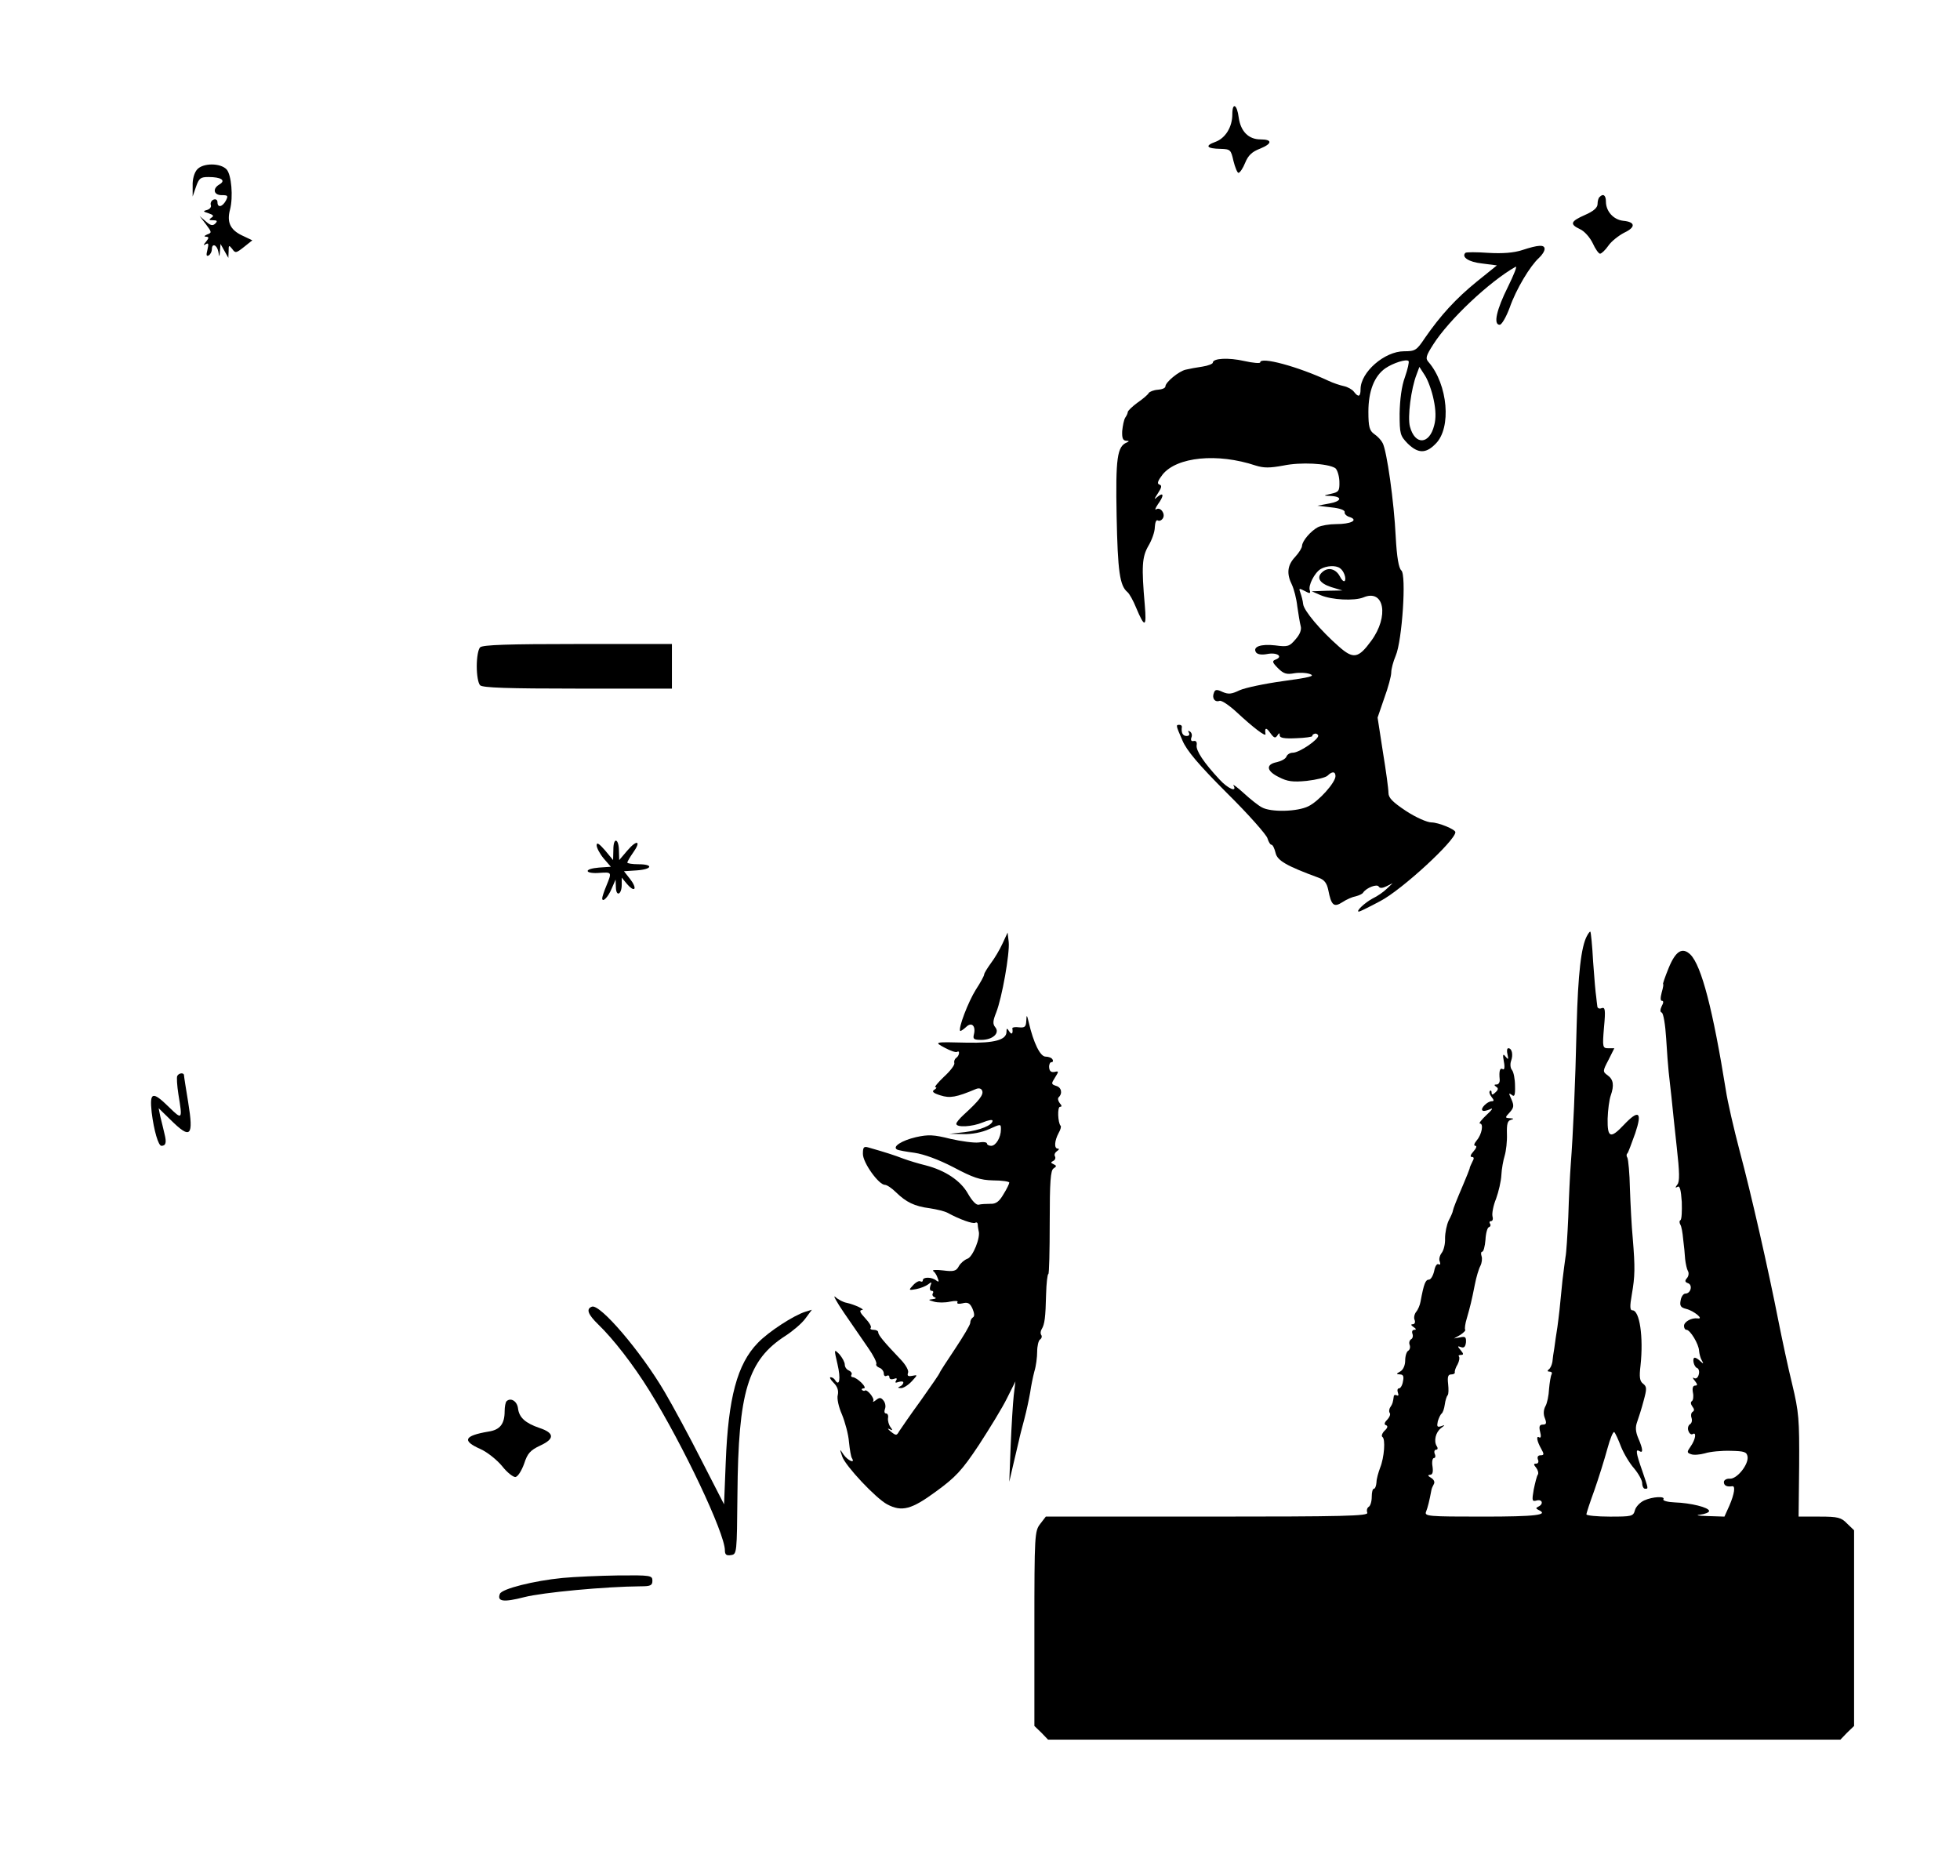 <?xml version="1.0" standalone="no"?>
<!DOCTYPE svg PUBLIC "-//W3C//DTD SVG 20010904//EN"
 "http://www.w3.org/TR/2001/REC-SVG-20010904/DTD/svg10.dtd">
<svg version="1.0" xmlns="http://www.w3.org/2000/svg"
 width="703pt" height="673pt" viewBox="0 0 703 673"
 preserveAspectRatio="xMidYMid meet">
<g transform="translate(0,673) scale(0.1,-0.1)"
fill="#000000" stroke="none">
<path d="M4420 6320 c0 -46 -25 -86 -61 -99 -39 -14 -31 -24 19 -25 35 -1 37
-3 46 -43 6 -24 14 -43 18 -43 5 0 16 16 24 36 11 27 25 40 54 51 44 18 44 33
1 33 -43 0 -71 29 -78 78 -6 48 -23 57 -23 12z"/>
<path d="M707 6122 c-10 -11 -17 -35 -16 -58 l0 -39 12 35 c11 31 16 35 45 35
45 0 63 -12 40 -26 -27 -15 -22 -39 7 -39 23 0 24 -2 15 -20 -13 -23 -30 -26
-30 -5 0 8 -6 12 -14 9 -8 -3 -12 -12 -10 -19 3 -7 -3 -15 -13 -18 -16 -4 -15
-6 5 -12 18 -6 20 -10 10 -16 -10 -7 -8 -9 6 -9 15 0 17 -3 8 -12 -9 -9 -17
-7 -34 8 l-22 19 23 -30 c21 -28 21 -30 4 -36 -11 -5 -12 -8 -4 -8 11 -1 11
-4 0 -18 -10 -12 -11 -15 -1 -9 10 6 11 1 6 -20 -5 -19 -4 -25 5 -20 6 4 11
14 11 22 0 23 18 16 23 -8 4 -22 4 -22 6 2 l2 25 14 -25 14 -25 1 24 c0 22 1
23 13 8 11 -16 14 -15 42 7 l30 24 -38 18 c-41 20 -54 47 -42 92 12 46 5 125
-12 144 -22 24 -85 24 -106 0z"/>
<path d="M5737 6023 c-4 -3 -7 -15 -7 -25 0 -13 -15 -26 -45 -39 -52 -23 -56
-33 -18 -51 16 -7 36 -30 46 -51 9 -20 21 -37 26 -37 5 0 19 13 30 29 11 16
37 36 56 46 43 20 41 39 -3 43 -35 4 -62 34 -62 69 0 23 -10 30 -23 16z"/>
<path d="M5460 5833 c-31 -10 -70 -13 -122 -10 -42 3 -79 3 -82 0 -15 -15 12
-33 59 -38 l54 -7 -72 -58 c-75 -61 -130 -121 -186 -202 -30 -45 -35 -48 -75
-48 -70 0 -156 -75 -156 -136 0 -28 -8 -30 -24 -9 -6 8 -22 17 -36 20 -14 3
-38 11 -55 19 -109 51 -245 88 -245 66 0 -4 -26 -2 -57 5 -57 13 -113 10 -113
-6 0 -4 -17 -11 -37 -14 -21 -3 -48 -8 -60 -11 -24 -5 -73 -45 -73 -60 0 -6
-12 -11 -27 -12 -15 -1 -30 -7 -33 -12 -3 -6 -22 -22 -41 -35 -19 -14 -34 -29
-34 -33 0 -4 -4 -13 -9 -20 -5 -8 -9 -29 -11 -48 -1 -25 2 -34 14 -35 11 0 12
-2 3 -6 -35 -14 -41 -55 -37 -265 4 -197 11 -249 39 -272 7 -6 21 -31 31 -56
31 -74 38 -71 31 10 -12 138 -10 172 13 212 12 20 23 50 23 67 1 17 5 28 11
24 5 -3 13 0 18 8 10 16 -9 42 -24 32 -6 -3 -3 4 6 18 22 30 22 45 0 28 -15
-13 -15 -12 1 13 13 20 14 27 4 30 -9 3 -5 14 12 36 51 63 196 78 334 32 29
-9 50 -9 99 0 62 13 158 8 186 -9 7 -5 14 -26 15 -47 1 -35 -2 -39 -29 -45
-30 -7 -30 -7 -3 -8 44 -2 41 -19 -4 -27 l-43 -8 50 -6 c31 -3 49 -10 48 -17
-2 -6 7 -15 19 -18 31 -11 3 -25 -50 -25 -24 0 -53 -5 -65 -11 -26 -14 -56
-49 -57 -67 0 -7 -11 -25 -25 -40 -28 -30 -31 -60 -11 -100 7 -15 16 -49 19
-77 4 -27 9 -59 12 -70 4 -13 -2 -30 -18 -48 -22 -26 -28 -28 -73 -22 -52 6
-82 -5 -69 -25 5 -7 19 -10 40 -6 35 7 59 -9 30 -20 -13 -5 -12 -10 9 -31 20
-20 31 -23 58 -18 18 3 44 2 57 -3 19 -7 -1 -12 -96 -25 -66 -9 -137 -24 -157
-33 -29 -14 -40 -15 -61 -6 -21 10 -27 9 -31 -3 -8 -19 3 -35 20 -29 7 3 35
-16 62 -41 58 -54 105 -90 103 -78 -4 23 3 25 17 4 13 -18 18 -20 25 -10 7 11
9 11 9 1 0 -9 17 -12 59 -10 33 1 59 5 58 8 -1 3 2 6 8 8 5 2 11 -1 13 -6 4
-13 -67 -62 -91 -62 -10 0 -20 -6 -23 -14 -3 -8 -18 -16 -35 -20 -40 -8 -37
-32 9 -54 29 -15 49 -18 99 -13 35 4 68 12 75 19 16 16 28 15 28 -2 0 -23 -60
-90 -97 -108 -40 -20 -135 -22 -167 -4 -12 6 -41 29 -65 51 -24 22 -41 34 -37
28 15 -27 -20 -12 -50 21 -57 61 -85 104 -82 123 2 11 -2 17 -11 15 -8 -2 -11
3 -8 12 4 9 1 18 -5 22 -7 4 -8 3 -4 -4 4 -7 1 -12 -8 -12 -14 0 -20 12 -17
33 0 4 -3 7 -9 7 -13 0 -13 -1 11 -56 15 -36 58 -87 160 -189 77 -76 142 -150
145 -162 4 -13 10 -23 14 -23 5 0 11 -13 15 -29 6 -28 39 -47 156 -90 19 -7
28 -19 33 -43 11 -56 20 -64 51 -44 15 10 36 19 48 21 11 3 23 8 26 13 12 18
50 32 56 22 4 -7 14 -6 28 1 l22 11 -21 -20 c-11 -11 -34 -27 -51 -35 -28 -15
-62 -47 -49 -47 3 0 38 17 77 38 77 40 269 217 269 247 0 10 -61 35 -86 35
-15 0 -56 18 -91 41 -48 32 -63 47 -63 65 0 14 -9 80 -20 147 l-19 123 24 70
c14 38 25 79 25 92 0 12 7 39 16 60 23 53 39 291 20 306 -9 8 -16 46 -20 121
-6 125 -32 309 -47 336 -5 10 -18 24 -30 32 -17 12 -21 26 -21 80 0 74 21 128
61 156 28 19 75 34 83 26 3 -3 -3 -29 -13 -58 -12 -32 -18 -81 -19 -130 0 -74
2 -80 29 -108 37 -36 65 -37 100 -1 58 57 44 213 -25 293 -12 13 -10 22 17 64
56 88 201 225 295 278 7 4 -6 -28 -27 -71 -41 -82 -54 -137 -30 -137 7 0 23
27 36 62 23 66 73 149 105 178 11 10 20 24 20 32 0 16 -22 15 -80 -4z m-318
-536 c8 -37 9 -68 2 -93 -17 -69 -69 -72 -87 -4 -9 34 4 136 24 187 l10 27 20
-31 c11 -17 25 -56 31 -86z m-336 -605 c14 -9 24 -38 17 -46 -4 -3 -11 4 -17
16 -14 27 -41 35 -62 17 -24 -20 -12 -41 31 -55 l40 -12 -55 -1 -55 -2 32 -14
c40 -17 120 -21 153 -8 75 32 93 -68 28 -156 -46 -63 -64 -66 -116 -20 -66 58
-125 128 -128 152 -1 12 -6 30 -10 41 -6 16 -5 17 16 6 18 -10 21 -9 18 2 -7
17 17 64 39 77 21 12 54 14 69 3z"/>
<path d="M1722 4408 c-7 -7 -12 -37 -12 -68 0 -31 5 -61 12 -68 9 -9 100 -12
350 -12 l338 0 0 80 0 80 -338 0 c-250 0 -341 -3 -350 -12z"/>
<path d="M2200 3683 l-1 -38 -29 35 c-21 24 -30 30 -30 18 0 -9 11 -30 25 -47
l26 -30 -43 -3 c-24 -2 -42 -7 -40 -13 1 -5 20 -8 42 -6 45 3 45 3 25 -46 -8
-19 -15 -40 -15 -45 0 -17 21 3 34 35 l14 32 1 -28 c1 -35 21 -26 21 10 l0 25
19 -23 c11 -13 22 -21 26 -17 4 4 -3 20 -15 35 l-22 28 46 3 c56 4 61 22 6 22
-22 0 -40 3 -40 6 0 3 9 19 21 36 30 42 14 48 -21 7 l-29 -34 -1 32 c0 46 -20
52 -20 6z"/>
<path d="M5692 3373 c-21 -39 -32 -136 -37 -323 -5 -218 -13 -390 -21 -495 -3
-38 -7 -124 -9 -190 -3 -66 -7 -131 -10 -144 -2 -13 -7 -52 -11 -85 -10 -105
-12 -120 -18 -166 -4 -25 -9 -58 -11 -75 -3 -16 -6 -39 -7 -50 -2 -11 -7 -23
-13 -27 -6 -5 -5 -8 3 -8 7 0 10 -4 7 -10 -3 -5 -7 -29 -9 -52 -1 -24 -7 -52
-13 -62 -7 -13 -8 -29 -2 -43 7 -18 5 -23 -7 -23 -12 0 -15 -6 -10 -26 4 -15
3 -23 -3 -20 -12 8 -9 -13 7 -41 11 -19 10 -23 -2 -23 -10 0 -13 -6 -10 -15 4
-8 1 -15 -6 -15 -10 0 -10 -3 0 -15 6 -8 9 -19 6 -24 -4 -5 -10 -30 -15 -54
-7 -40 -6 -44 11 -39 20 5 25 -13 6 -22 -10 -5 -10 -7 0 -12 39 -18 -8 -24
-199 -24 -197 0 -211 1 -204 18 6 15 12 39 19 77 1 6 5 15 9 22 4 7 0 16 -10
22 -12 7 -13 10 -4 11 9 0 12 9 9 30 -3 16 0 30 5 30 5 0 7 7 3 15 -3 8 -1 15
5 15 6 0 7 6 2 13 -11 18 -4 49 15 64 16 12 16 13 0 7 -13 -4 -15 -1 -11 18 4
13 10 25 14 28 4 3 9 17 11 32 2 15 7 30 10 33 4 4 4 22 2 41 -3 26 0 34 11
34 8 0 14 3 13 8 -1 4 3 17 10 28 6 12 8 24 5 28 -3 3 -1 6 7 6 10 0 10 4 -1
17 -12 14 -12 16 1 11 11 -4 16 1 18 17 1 19 -2 22 -21 18 l-22 -4 23 13 c12
8 20 16 17 19 -2 3 0 21 6 40 12 42 17 61 29 122 5 26 14 56 20 67 5 10 7 26
4 34 -3 9 -2 16 2 16 5 0 10 19 12 43 1 23 7 44 12 45 6 2 8 8 4 13 -3 5 -1 9
4 9 6 0 8 8 5 18 -2 10 3 38 13 62 9 25 18 63 19 85 1 22 7 54 12 70 5 17 9
51 8 77 -1 36 2 48 14 51 12 4 11 5 -3 6 -18 1 -19 2 -1 21 15 17 16 24 6 47
-10 22 -10 24 1 16 10 -9 13 -2 12 32 0 24 -5 50 -11 57 -6 7 -7 22 -3 33 8
22 3 45 -10 45 -5 0 -6 -10 -3 -22 4 -19 3 -20 -7 -8 -9 12 -11 8 -6 -18 4
-20 2 -31 -4 -27 -10 6 -14 -6 -11 -37 1 -10 -4 -18 -11 -18 -9 0 -10 -2 -2
-8 9 -5 8 -11 -2 -20 -10 -10 -14 -10 -14 -1 0 7 -3 9 -6 6 -4 -4 -1 -13 6
-22 9 -11 9 -15 1 -15 -16 0 -42 -26 -34 -33 3 -4 15 -1 27 4 13 7 9 -1 -12
-20 -18 -17 -29 -31 -24 -31 14 0 7 -39 -11 -60 -10 -12 -12 -20 -5 -20 6 0 3
-9 -7 -20 -11 -12 -13 -20 -6 -20 8 0 9 -5 2 -17 -5 -10 -10 -21 -10 -25 -1
-4 -11 -29 -22 -55 -26 -61 -36 -86 -38 -96 0 -4 -7 -20 -15 -35 -7 -15 -13
-43 -13 -64 1 -20 -5 -43 -12 -52 -7 -9 -11 -23 -7 -31 3 -9 2 -13 -4 -10 -6
4 -13 -7 -16 -24 -4 -17 -12 -31 -19 -31 -12 0 -18 -14 -30 -79 -2 -12 -9 -29
-16 -37 -6 -8 -9 -21 -5 -29 3 -8 0 -15 -7 -15 -8 0 -6 -4 3 -10 9 -6 11 -10
3 -10 -7 0 -10 -6 -7 -14 3 -8 1 -17 -5 -20 -6 -4 -8 -13 -5 -20 3 -8 1 -17
-5 -21 -6 -3 -11 -19 -11 -35 0 -17 -7 -33 -17 -39 -16 -9 -16 -10 -2 -11 12
0 15 -7 11 -25 -2 -14 -9 -25 -14 -25 -6 0 -7 -7 -4 -16 3 -8 2 -12 -4 -9 -6
3 -11 1 -11 -4 -3 -21 -4 -26 -12 -38 -5 -7 -6 -17 -2 -22 3 -5 -2 -16 -10
-24 -10 -10 -11 -17 -4 -19 8 -3 6 -10 -5 -20 -9 -9 -12 -19 -8 -22 12 -7 7
-74 -8 -111 -6 -16 -13 -40 -13 -52 -1 -13 -5 -23 -9 -23 -5 0 -8 -13 -8 -29
0 -17 -5 -33 -11 -36 -6 -4 -8 -13 -5 -21 5 -12 -82 -14 -574 -14 l-579 0 -20
-26 c-20 -26 -21 -38 -21 -376 l0 -349 25 -24 24 -25 1421 0 1421 0 24 25 25
24 0 351 0 351 -25 24 c-21 22 -33 25 -99 25 l-75 0 2 183 c1 165 -1 192 -25
292 -15 61 -36 160 -48 220 -38 194 -100 466 -140 615 -21 80 -44 179 -50 220
-46 286 -87 446 -127 486 -29 28 -53 13 -78 -48 -13 -32 -22 -58 -20 -58 2 0
0 -13 -5 -30 -5 -19 -5 -30 1 -30 6 0 6 -7 -1 -19 -6 -13 -6 -21 0 -23 6 -2
13 -43 16 -93 3 -49 7 -103 9 -120 2 -16 6 -57 10 -90 3 -33 12 -114 19 -180
10 -89 11 -124 2 -134 -8 -11 -8 -13 1 -8 8 5 12 -11 15 -54 1 -33 0 -63 -5
-66 -4 -2 -4 -9 0 -16 4 -6 8 -29 10 -52 3 -22 6 -54 7 -71 2 -17 6 -36 10
-43 4 -6 3 -18 -3 -25 -9 -10 -8 -15 4 -19 17 -7 9 -37 -10 -37 -7 0 -15 -11
-17 -24 -4 -20 0 -26 20 -31 28 -7 65 -38 41 -34 -22 3 -49 -12 -49 -27 0 -8
4 -14 9 -14 13 0 44 -51 45 -75 1 -11 5 -27 10 -35 7 -12 6 -13 -5 -3 -7 7
-16 13 -20 13 -11 0 -4 -33 8 -37 6 -2 9 -13 6 -23 -3 -12 -10 -17 -17 -13 -6
4 -5 -1 3 -10 10 -13 10 -17 1 -17 -8 0 -11 -9 -8 -25 3 -14 1 -28 -4 -31 -5
-3 -4 -11 2 -19 7 -9 8 -15 1 -19 -6 -4 -7 -14 -4 -22 3 -9 1 -19 -6 -23 -6
-4 -9 -15 -5 -24 3 -9 10 -14 15 -11 15 9 10 -20 -7 -44 -14 -20 -14 -23 1
-28 9 -4 32 -2 50 3 18 6 60 10 92 9 50 -1 58 -4 61 -21 4 -28 -38 -81 -64
-79 -11 1 -21 -5 -21 -12 0 -13 11 -18 30 -15 12 2 8 -27 -10 -69 l-18 -40
-60 2 c-35 1 -46 3 -27 5 17 2 32 8 32 13 0 13 -66 29 -123 31 -25 1 -44 6
-41 11 8 12 -38 10 -69 -4 -15 -7 -30 -23 -33 -35 -6 -22 -11 -23 -90 -23 -46
0 -84 4 -84 8 0 5 13 44 29 88 15 43 36 110 46 147 10 37 21 64 25 60 4 -4 15
-28 24 -52 10 -25 31 -60 47 -78 16 -19 29 -43 29 -53 0 -11 5 -20 10 -20 13
0 13 -3 -10 65 -23 65 -24 79 -10 70 14 -9 13 7 -4 46 -10 24 -11 40 -4 59 5
14 16 48 23 75 12 44 12 51 -2 62 -12 9 -14 24 -9 65 11 102 -3 198 -29 198
-9 0 -10 13 -2 58 11 64 12 94 3 202 -4 41 -8 120 -10 176 -1 55 -6 105 -9
111 -4 6 -4 13 0 16 3 3 15 36 28 72 26 77 13 87 -41 30 -48 -51 -59 -46 -58
22 1 32 6 69 11 83 13 37 10 58 -11 73 -18 13 -18 15 3 55 l21 42 -21 0 c-21
0 -22 3 -16 75 6 63 4 73 -8 69 -9 -4 -16 0 -16 7 -1 8 -3 23 -4 34 -2 11 -7
67 -11 125 -3 58 -8 107 -10 108 -1 2 -7 -5 -12 -15z"/>
<path d="M3596 3346 c-10 -22 -29 -54 -42 -71 -13 -18 -24 -36 -24 -40 0 -5
-13 -29 -30 -55 -27 -43 -64 -139 -56 -148 2 -1 11 5 21 14 20 20 36 4 28 -27
-4 -16 0 -19 27 -19 40 0 67 24 50 45 -10 12 -9 23 3 53 21 53 49 212 45 253
l-4 34 -18 -39z"/>
<path d="M3681 3069 c-1 -22 -5 -26 -26 -24 -13 2 -24 0 -24 -3 3 -20 -2 -25
-11 -12 -8 13 -10 13 -10 -1 0 -29 -43 -41 -141 -39 -121 3 -120 3 -79 -19 19
-10 38 -17 43 -14 11 7 8 -15 -4 -22 -5 -4 -8 -12 -6 -18 2 -7 -15 -29 -37
-49 -22 -21 -36 -38 -31 -38 6 0 4 -4 -4 -9 -10 -6 -4 -12 22 -20 34 -11 57
-7 128 23 10 4 19 2 22 -7 5 -14 -11 -35 -67 -86 -14 -13 -26 -27 -26 -32 0
-14 57 -11 95 5 19 8 35 11 35 6 0 -16 -44 -34 -100 -41 l-55 -6 50 -1 c30 -1
67 6 93 18 42 19 42 19 42 -1 0 -29 -18 -59 -35 -59 -8 0 -15 4 -15 8 0 5 -13
7 -30 4 -16 -2 -62 4 -101 13 -60 15 -79 16 -124 6 -51 -12 -85 -34 -68 -44 4
-3 33 -8 63 -12 34 -5 86 -24 140 -52 70 -37 95 -46 142 -47 32 0 58 -4 58 -8
0 -4 -9 -23 -21 -42 -15 -26 -27 -35 -47 -34 -15 0 -33 -1 -41 -3 -9 -3 -24
13 -39 39 -26 47 -82 84 -152 102 -25 6 -61 17 -80 24 -31 12 -65 23 -125 40
-17 5 -20 1 -20 -23 0 -32 57 -111 79 -111 7 0 25 -12 40 -27 36 -35 66 -50
121 -57 26 -4 54 -11 63 -16 44 -24 92 -41 100 -36 5 3 9 0 9 -7 0 -7 2 -16 3
-22 8 -23 -21 -94 -40 -100 -11 -4 -25 -16 -31 -27 -9 -17 -18 -20 -56 -15
-25 3 -41 2 -36 -2 5 -3 13 -15 16 -25 6 -14 4 -16 -5 -9 -16 13 -48 13 -48 1
0 -5 -4 -7 -9 -4 -4 3 -16 -3 -26 -14 -17 -18 -16 -19 11 -14 16 3 35 11 43
17 12 10 14 9 8 -5 -3 -10 -2 -18 4 -18 6 0 8 -4 5 -9 -4 -5 0 -12 6 -14 8 -3
4 -6 -7 -7 -17 -2 -16 -3 5 -9 14 -4 40 -4 57 0 20 4 31 3 27 -2 -3 -6 5 -7
18 -4 19 5 27 1 36 -19 7 -16 8 -28 2 -31 -6 -4 -10 -12 -10 -20 0 -7 -25 -49
-55 -94 -30 -45 -55 -83 -55 -86 0 -2 -30 -46 -67 -98 -38 -52 -72 -102 -78
-111 -9 -16 -11 -16 -30 -1 -11 9 -13 13 -5 9 12 -6 13 -5 4 7 -6 8 -10 22 -9
32 2 9 -1 17 -7 17 -6 0 -7 7 -4 16 4 9 1 23 -5 30 -9 12 -15 12 -27 2 -9 -7
-13 -8 -10 -3 6 9 -23 44 -30 37 -2 -2 -6 -1 -10 2 -3 3 0 6 6 6 7 0 3 9 -8
20 -11 11 -25 20 -31 20 -5 0 -8 4 -5 9 3 5 -1 11 -9 15 -8 3 -15 12 -15 21 0
9 -9 25 -19 37 -20 20 -20 20 -7 -36 12 -51 7 -82 -9 -56 -3 5 -10 10 -16 10
-5 0 0 -9 11 -20 14 -14 18 -28 15 -43 -4 -13 3 -44 15 -71 11 -27 23 -71 25
-98 3 -28 7 -54 11 -59 12 -20 -15 -8 -30 13 -15 23 -15 22 -5 -7 12 -34 120
-149 161 -171 53 -28 88 -18 175 46 70 51 93 75 154 167 39 60 85 135 101 168
l30 60 -6 -50 c-3 -27 -8 -108 -11 -180 l-5 -130 15 65 c9 36 17 74 20 85 2
11 11 45 19 75 8 30 17 73 21 96 3 22 10 56 15 75 6 19 10 51 10 71 0 20 5 40
10 43 6 4 8 11 5 16 -4 5 -3 15 1 21 11 18 14 42 16 126 1 39 5 72 8 72 3 0 5
83 5 185 0 146 3 188 14 194 11 7 11 10 0 15 -11 5 -11 7 -1 12 6 3 9 10 6 16
-4 6 0 14 7 19 8 5 9 9 3 9 -14 0 -12 28 3 56 7 12 10 24 7 26 -10 11 -12 68
-2 68 7 0 7 4 -1 13 -6 8 -8 17 -4 21 15 14 10 36 -9 41 -18 6 -18 8 -4 30 14
22 14 24 -2 20 -12 -2 -18 3 -19 16 -1 10 3 19 8 19 6 0 7 5 4 10 -3 6 -15 10
-25 10 -19 0 -43 49 -60 122 -7 29 -8 30 -9 7z"/>
<path d="M636 2871 c-3 -4 -1 -35 4 -67 15 -90 14 -92 -33 -46 -60 59 -71 56
-63 -18 8 -65 24 -120 35 -120 16 0 19 12 11 43 -4 18 -11 46 -15 62 l-6 30
43 -42 c72 -71 83 -60 63 63 -8 49 -15 92 -15 97 0 10 -18 9 -24 -2z"/>
<path d="M3028 2020 c28 -41 67 -97 86 -125 19 -27 32 -53 29 -58 -2 -4 3 -10
11 -13 9 -3 16 -13 16 -21 0 -8 5 -11 10 -8 6 3 10 1 10 -5 0 -7 7 -9 16 -6
10 4 13 2 8 -6 -5 -8 -2 -9 9 -5 10 3 17 2 17 -2 0 -5 -6 -12 -12 -14 -9 -4
-8 -6 3 -6 8 -1 26 10 39 24 22 24 22 24 2 20 -15 -3 -19 0 -15 11 3 8 -8 28
-26 47 -60 63 -81 88 -81 98 0 5 -7 9 -17 9 -9 0 -13 3 -10 7 4 4 -5 19 -20
35 -18 19 -22 28 -12 29 16 0 -26 20 -55 26 -11 2 -29 11 -40 21 -10 9 4 -17
32 -58z"/>
<path d="M2123 2043 c-22 -8 -14 -28 23 -64 54 -52 126 -145 183 -237 121
-195 271 -512 271 -573 0 -15 5 -20 22 -17 21 3 21 6 23 218 3 368 37 482 173
569 26 17 58 44 71 62 l23 31 -23 -7 c-42 -13 -133 -72 -171 -112 -74 -76
-106 -197 -115 -428 l-6 -151 -80 156 c-43 85 -103 196 -133 247 -85 145 -232
317 -261 306z"/>
<path d="M1817 1704 c-4 -4 -7 -20 -7 -36 0 -46 -17 -67 -58 -73 -88 -15 -96
-33 -28 -63 24 -11 58 -38 77 -61 18 -23 40 -40 48 -39 9 2 22 23 31 48 12 37
22 48 58 65 52 24 51 45 -3 63 -50 17 -73 37 -77 70 -3 26 -26 40 -41 26z"/>
<path d="M2018 1070 c-103 -10 -218 -39 -225 -57 -11 -28 13 -31 87 -12 66 17
290 38 418 39 35 0 42 3 42 20 0 19 -6 20 -122 19 -68 -1 -158 -5 -200 -9z"/>
</g>
</svg>
